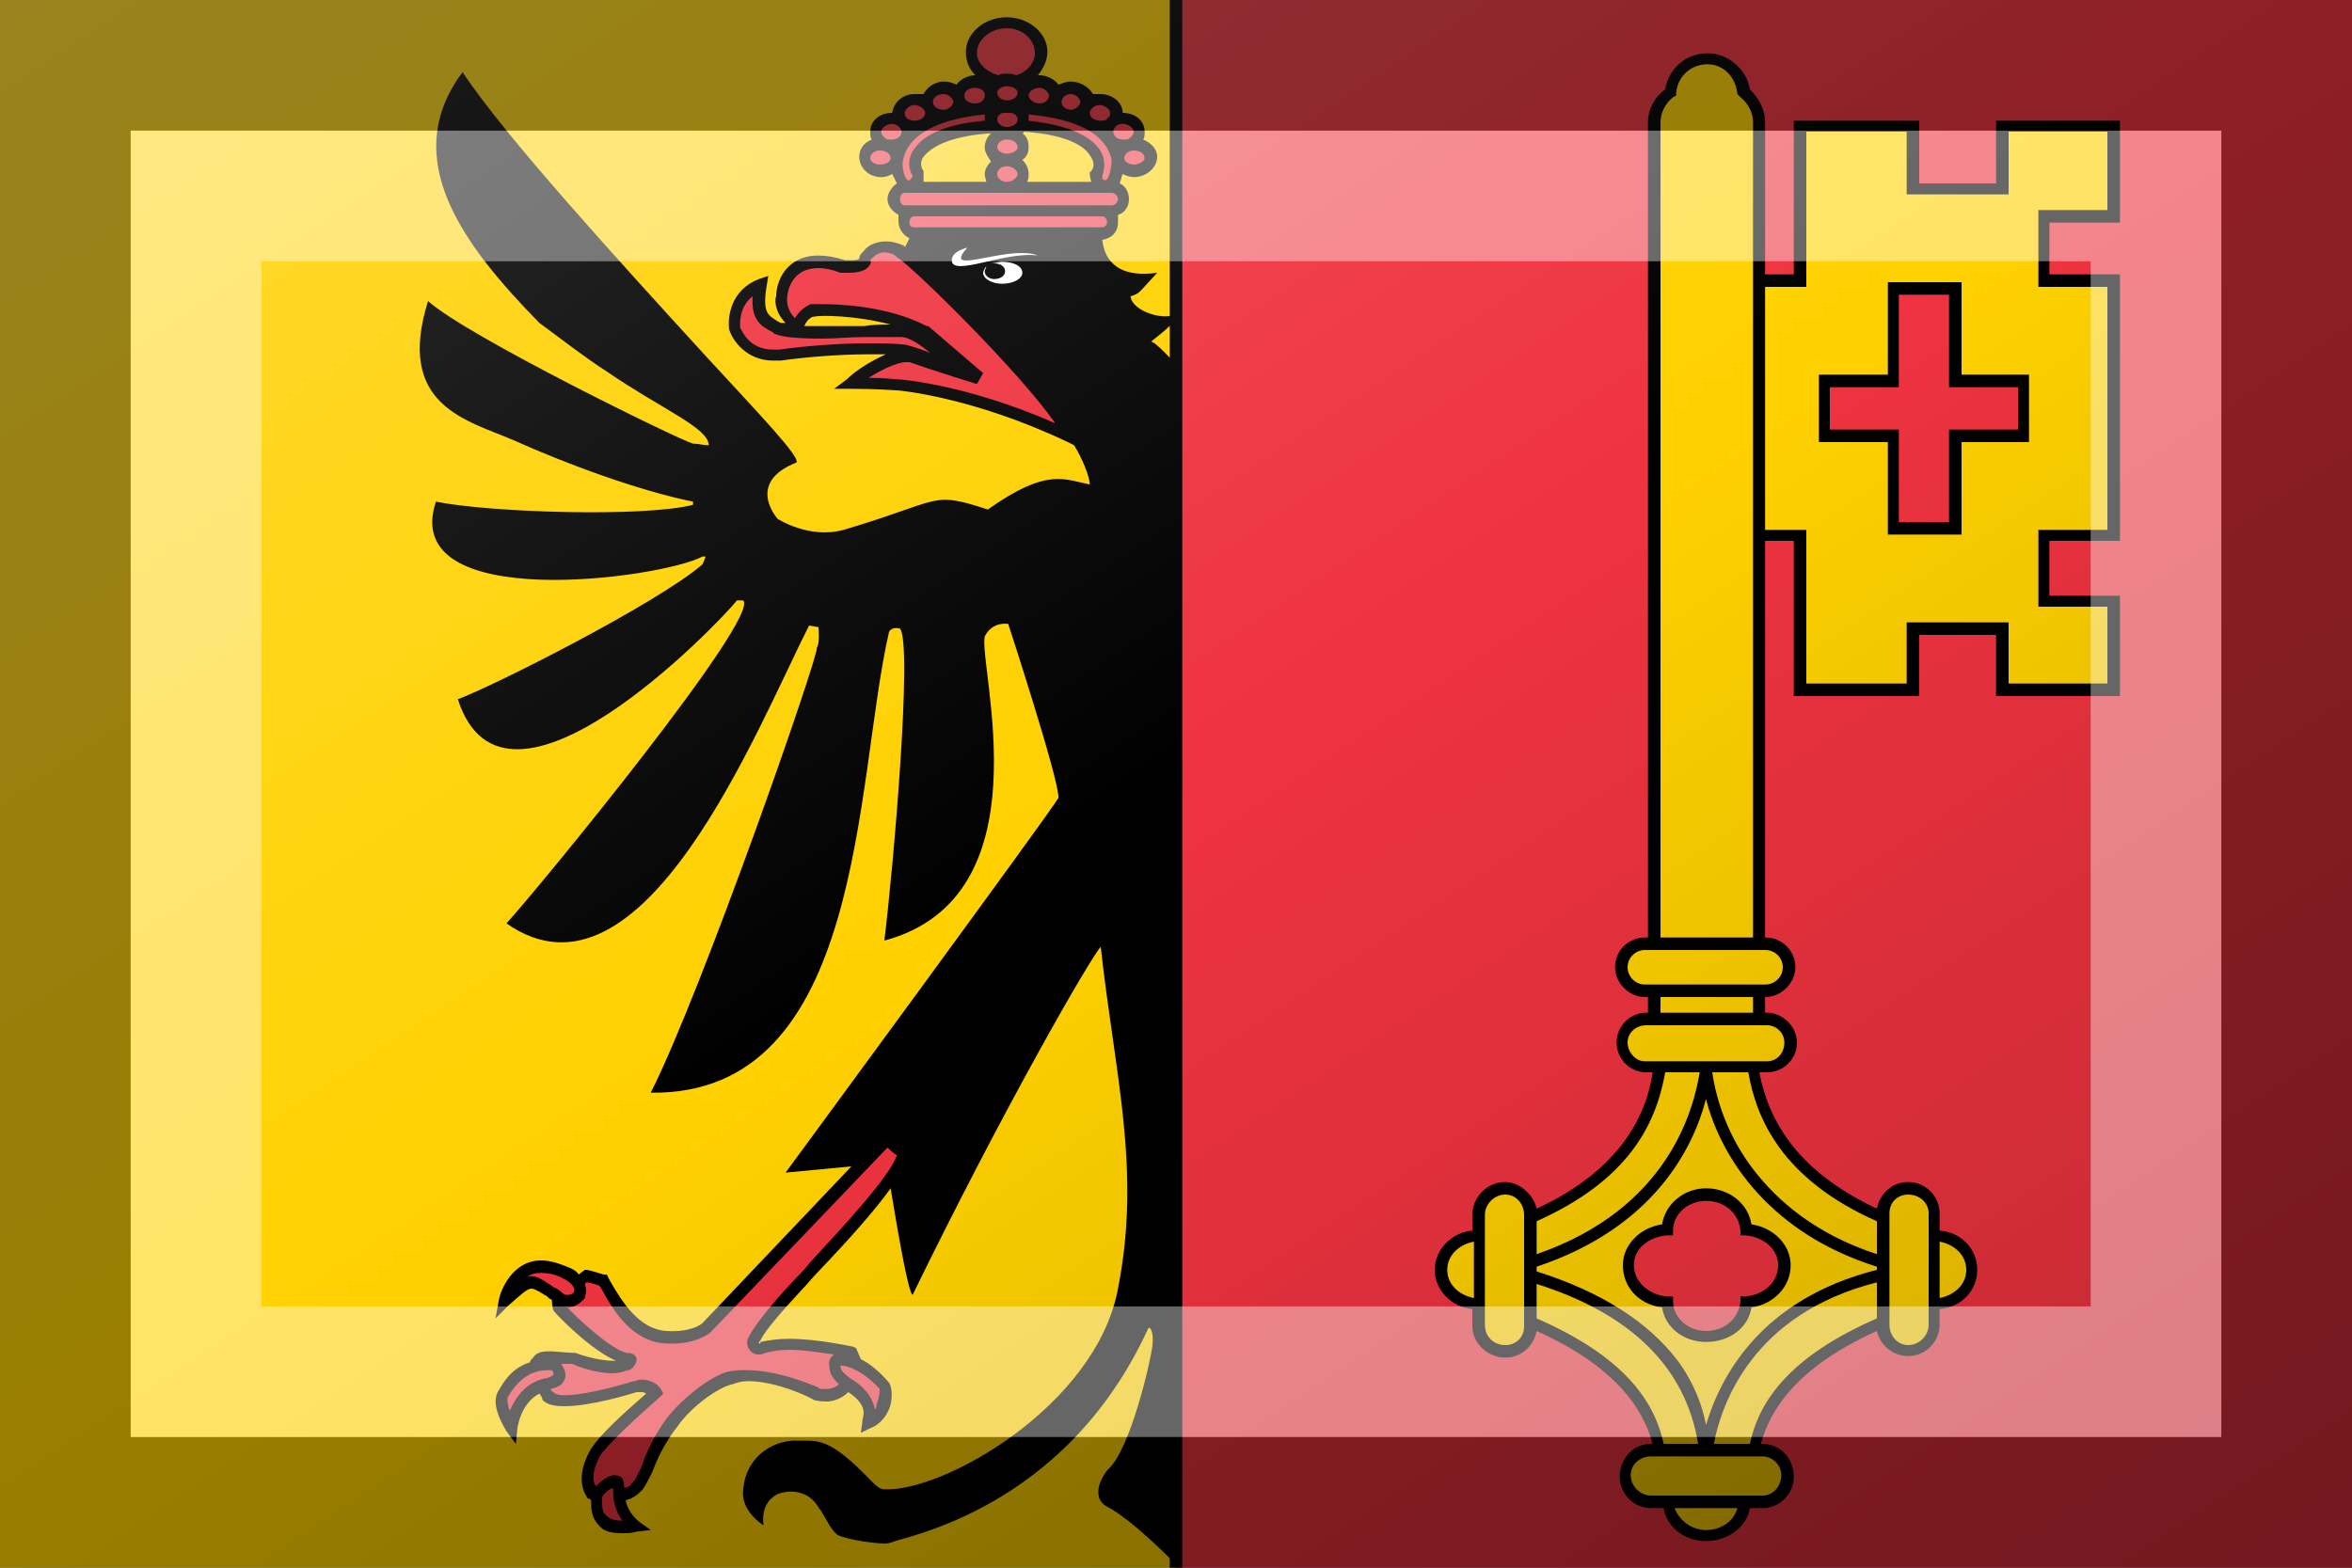 <?xml version="1.0"?>
<svg xmlns="http://www.w3.org/2000/svg" xmlns:xlink="http://www.w3.org/1999/xlink" version="1.1" width="540" height="360" viewBox="0 0 540 360">
<rect x="0" y="0" width="540" height="360" fill="#333333" stroke="none"/>
<!-- Generated by Kreative Vexillo v1.0 -->
<style>
.black{fill:rgb(0,0,0);}
.red{fill:rgb(239,51,64);}
.white{fill:rgb(255,255,255);}
.yellow{fill:rgb(255,209,0);}
</style>
<defs>
<path id="e1" d="M -0.016 -0.282 C -0.006 -0.29 6.999988E-4 -0.295 -3.0000135E-4 -0.3 C -0.006 -0.295 -0.028 -0.301 -0.029 -0.311 C -0.023 -0.313 -0.025 -0.312 -0.012 -0.326 C -0.041 -0.322 -0.046 -0.338 -0.047 -0.347 C -0.041 -0.348 -0.037 -0.352 -0.037 -0.358 C -0.037 -0.36 -0.037 -0.361 -0.037 -0.363 C -0.033 -0.364 -0.03 -0.368 -0.03 -0.373 C -0.03 -0.378 -0.033 -0.382 -0.036 -0.383 C -0.035 -0.385 -0.035 -0.387 -0.034 -0.389 C -0.032 -0.388 -0.029 -0.387 -0.027 -0.387 C -0.019 -0.387 -0.012 -0.393 -0.012 -0.4 C -0.012 -0.405 -0.016 -0.409 -0.021 -0.411 C -0.02 -0.412 -0.02 -0.414 -0.02 -0.416 C -0.02 -0.423 -0.026 -0.428 -0.034 -0.428 C -0.034 -0.428 -0.034 -0.428 -0.034 -0.428 C -0.034 -0.435 -0.041 -0.44 -0.048 -0.44 C -0.05 -0.44 -0.052 -0.44 -0.053 -0.44 C -0.055 -0.444 -0.061 -0.448 -0.067 -0.448 C -0.07 -0.448 -0.072 -0.447 -0.075 -0.446 C -0.077 -0.449 -0.082 -0.452 -0.087 -0.452 C -0.087 -0.452 -0.088 -0.452 -0.088 -0.452 C -0.085 -0.456 -0.082 -0.461 -0.082 -0.467 C -0.082 -0.479 -0.094 -0.489 -0.108 -0.489 C -0.122 -0.489 -0.134 -0.479 -0.134 -0.467 C -0.134 -0.461 -0.132 -0.456 -0.128 -0.452 C -0.128 -0.452 -0.128 -0.452 -0.128 -0.452 C -0.133 -0.452 -0.138 -0.449 -0.14 -0.446 C -0.142 -0.447 -0.145 -0.448 -0.148 -0.448 C -0.154 -0.448 -0.159 -0.444 -0.161 -0.44 C -0.163 -0.44 -0.165 -0.44 -0.167 -0.44 C -0.174 -0.44 -0.18 -0.435 -0.181 -0.428 C -0.181 -0.428 -0.181 -0.428 -0.181 -0.428 C -0.189 -0.428 -0.195 -0.423 -0.195 -0.416 C -0.195 -0.414 -0.195 -0.412 -0.194 -0.411 C -0.199 -0.409 -0.202 -0.405 -0.202 -0.4 C -0.202 -0.393 -0.196 -0.387 -0.188 -0.387 C -0.185 -0.387 -0.183 -0.388 -0.181 -0.389 C -0.18 -0.387 -0.179 -0.385 -0.178 -0.383 C -0.181 -0.381 -0.184 -0.377 -0.184 -0.373 C -0.184 -0.369 -0.181 -0.365 -0.177 -0.363 C -0.177 -0.362 -0.177 -0.36 -0.177 -0.359 C -0.177 -0.354 -0.174 -0.35 -0.17 -0.348 L -0.173 -0.342 C -0.173 -0.342 -0.173 -0.343 -0.173 -0.343 C -0.177 -0.345 -0.181 -0.346 -0.185 -0.346 C -0.192 -0.346 -0.197 -0.343 -0.199 -0.34 C -0.201 -0.338 -0.202 -0.337 -0.202 -0.335 C -0.203 -0.334 -0.205 -0.334 -0.208 -0.334 C -0.21 -0.334 -0.211 -0.334 -0.211 -0.334 C -0.217 -0.336 -0.223 -0.337 -0.228 -0.337 C -0.249 -0.337 -0.255 -0.32 -0.255 -0.311 C -0.256 -0.309 -0.256 -0.301 -0.249 -0.294 C -0.251 -0.294 -0.252 -0.294 -0.252 -0.294 L -0.254 -0.295 C -0.26 -0.299 -0.264 -0.3 -0.261 -0.318 L -0.26 -0.324 L -0.266 -0.322 C -0.284 -0.315 -0.286 -0.298 -0.285 -0.29 L -0.285 -0.29 C -0.283 -0.283 -0.274 -0.27 -0.257 -0.27 C -0.255 -0.27 -0.254 -0.27 -0.252 -0.27 C -0.238 -0.272 -0.216 -0.274 -0.196 -0.274 C -0.192 -0.274 -0.188 -0.274 -0.185 -0.274 C -0.194 -0.27 -0.204 -0.264 -0.21 -0.258 L -0.218 -0.252 L -0.207 -0.252 C -0.192 -0.252 -0.178 -0.251 -0.178 -0.251 C -0.177 -0.251 -0.13 -0.247 -0.069 -0.218 L -0.065 -0.216 C -0.06 -0.208 -0.055 -0.196 -0.055 -0.191 C -0.071 -0.194 -0.082 -0.202 -0.12 -0.175 C -0.157 -0.187 -0.148 -0.181 -0.212 -0.162 C -0.234 -0.156 -0.254 -0.169 -0.254 -0.169 S -0.275 -0.192 -0.242 -0.205 C -0.24 -0.209 -0.265 -0.235 -0.3 -0.273 C -0.353 -0.331 -0.428 -0.413 -0.455 -0.454 C -0.496 -0.399 -0.455 -0.344 -0.406 -0.294 C -0.391 -0.283 -0.377 -0.272 -0.363 -0.263 C -0.328 -0.239 -0.298 -0.227 -0.298 -0.216 C -0.302 -0.216 -0.304 -0.217 -0.308 -0.217 C -0.316 -0.219 -0.453 -0.286 -0.477 -0.308 C -0.498 -0.241 -0.452 -0.232 -0.422 -0.219 C -0.391 -0.205 -0.343 -0.187 -0.308 -0.18 C -0.308 -0.178 -0.308 -0.179 -0.308 -0.178 C -0.339 -0.17 -0.437 -0.173 -0.472 -0.18 C -0.496 -0.108 -0.328 -0.131 -0.302 -0.145 C -0.301 -0.145 -0.3 -0.145 -0.3 -0.145 S -0.301 -0.142 -0.302 -0.14 C -0.331 -0.115 -0.436 -0.062 -0.458 -0.054 C -0.428 0.04 -0.292 -0.102 -0.28 -0.117 C -0.278 -0.117 -0.277 -0.117 -0.276 -0.117 C -0.265 -0.106 -0.406 0.066 -0.427 0.089 C -0.34 0.15 -0.267 -0.036 -0.234 -0.101 C -0.229 -0.1 -0.228 -0.1 -0.228 -0.1 S -0.227 -0.09 -0.229 -0.087 C -0.228 -0.081 -0.303 0.134 -0.335 0.197 C -0.198 0.199 -0.205 -0.002 -0.183 -0.097 C -0.182 -0.099 -0.179 -0.1 -0.176 -0.099 C -0.168 -0.089 -0.18 0.051 -0.186 0.1 C -0.082 0.072 -0.126 -0.074 -0.122 -0.094 C -0.117 -0.104 -0.107 -0.102 -0.107 -0.102 S -0.074 -0.001 -0.075 0.009 C -0.08 0.018 -0.249 0.248 -0.249 0.248 L -0.207 0.244 L -0.302 0.344 C -0.303 0.345 -0.31 0.35 -0.325 0.349 C -0.342 0.348 -0.353 0.331 -0.361 0.317 L -0.363 0.313 L -0.365 0.313 C -0.368 0.312 -0.375 0.31 -0.376 0.31 L -0.377 0.31 L -0.381 0.313 C -0.382 0.311 -0.384 0.31 -0.386 0.309 C -0.393 0.306 -0.399 0.304 -0.405 0.304 C -0.423 0.304 -0.431 0.323 -0.432 0.33 L -0.434 0.341 L -0.426 0.333 C -0.418 0.326 -0.414 0.322 -0.411 0.322 C -0.409 0.322 -0.406 0.324 -0.401 0.327 C -0.4 0.328 -0.399 0.329 -0.398 0.329 C -0.398 0.331 -0.398 0.333 -0.397 0.336 C -0.394 0.34 -0.372 0.362 -0.357 0.368 C -0.358 0.368 -0.359 0.368 -0.359 0.368 C -0.37 0.368 -0.383 0.363 -0.383 0.363 L -0.384 0.363 C -0.384 0.363 -0.386 0.363 -0.398 0.362 C -0.399 0.362 -0.4 0.362 -0.4 0.362 C -0.405 0.362 -0.408 0.363 -0.41 0.366 C -0.411 0.367 -0.412 0.368 -0.412 0.369 C -0.419 0.371 -0.426 0.376 -0.432 0.387 C -0.438 0.396 -0.428 0.411 -0.427 0.413 L -0.421 0.421 L -0.42 0.411 C -0.42 0.411 -0.418 0.395 -0.406 0.389 C -0.405 0.39 -0.404 0.392 -0.404 0.393 C -0.401 0.396 -0.397 0.397 -0.39 0.397 C -0.373 0.397 -0.347 0.389 -0.344 0.388 C -0.343 0.388 -0.343 0.388 -0.342 0.388 C -0.34 0.388 -0.339 0.388 -0.338 0.389 C -0.354 0.403 -0.367 0.415 -0.373 0.424 C -0.384 0.443 -0.377 0.453 -0.375 0.456 L -0.374 0.456 C -0.374 0.456 -0.373 0.457 -0.373 0.457 C -0.373 0.457 -0.373 0.458 -0.373 0.458 C -0.373 0.462 -0.373 0.468 -0.368 0.473 C -0.365 0.477 -0.36 0.478 -0.353 0.478 C -0.353 0.478 -0.353 0.478 -0.353 0.478 C -0.35 0.478 -0.347 0.478 -0.344 0.477 L -0.335 0.476 L -0.342 0.471 C -0.347 0.467 -0.35 0.462 -0.351 0.457 C -0.347 0.456 -0.344 0.454 -0.341 0.451 C -0.339 0.449 -0.337 0.445 -0.334 0.439 C -0.331 0.431 -0.326 0.42 -0.318 0.41 C -0.309 0.397 -0.292 0.385 -0.283 0.383 C -0.28 0.382 -0.277 0.381 -0.273 0.381 C -0.254 0.381 -0.232 0.392 -0.231 0.393 L -0.231 0.393 C -0.231 0.393 -0.228 0.394 -0.223 0.394 C -0.22 0.394 -0.214 0.393 -0.209 0.388 C -0.197 0.396 -0.199 0.402 -0.2 0.406 C -0.2 0.406 -0.2 0.407 -0.2 0.407 L -0.201 0.414 L -0.195 0.411 C -0.189 0.409 -0.184 0.403 -0.182 0.396 C -0.181 0.391 -0.181 0.385 -0.183 0.382 C -0.189 0.375 -0.195 0.37 -0.201 0.367 L -0.204 0.36 L -0.206 0.359 C -0.207 0.359 -0.228 0.354 -0.247 0.354 C -0.254 0.354 -0.26 0.355 -0.265 0.356 C -0.265 0.357 -0.265 0.357 -0.266 0.357 C -0.266 0.356 -0.266 0.356 -0.265 0.355 C -0.263 0.35 -0.252 0.337 -0.238 0.322 C -0.235 0.319 -0.232 0.315 -0.228 0.311 C -0.208 0.29 -0.192 0.272 -0.182 0.258 C -0.178 0.282 -0.171 0.324 -0.168 0.326 C -0.11 0.207 -0.054 0.11 -0.048 0.104 C -0.039 0.186 -0.022 0.246 -0.037 0.322 C -0.051 0.397 -0.149 0.452 -0.186 0.45 C -0.189 0.45 -0.191 0.448 -0.195 0.444 C -0.221 0.417 -0.228 0.419 -0.241 0.419 C -0.254 0.418 -0.274 0.427 -0.276 0.45 C -0.278 0.464 -0.263 0.473 -0.263 0.473 S -0.266 0.459 -0.254 0.453 C -0.246 0.45 -0.235 0.451 -0.229 0.46 C -0.223 0.468 -0.221 0.475 -0.216 0.479 C -0.211 0.482 -0.186 0.486 -0.182 0.484 C -0.173 0.48 -0.071 0.463 -0.018 0.348 C -0.017 0.345 -0.014 0.349 -0.015 0.358 C -0.016 0.368 -0.029 0.424 -0.043 0.437 C -0.047 0.441 -0.055 0.455 -0.044 0.461 C -0.027 0.47 -9.999834E-4 0.497 -9.999834E-4 0.497 L -3.9998337E-4 -0.268 C -3.0E-4 -0.268 -0.014 -0.283 -0.016 -0.282 Z M -0.161 -0.39 L -0.161 -0.39 L -0.161 -0.391 C -0.162 -0.392 -0.164 -0.396 -0.161 -0.4 C -0.157 -0.405 -0.147 -0.413 -0.118 -0.415 C -0.118 -0.415 -0.118 -0.415 -0.118 -0.415 C -0.12 -0.413 -0.122 -0.41 -0.122 -0.406 C -0.122 -0.403 -0.12 -0.4 -0.118 -0.397 C -0.12 -0.395 -0.122 -0.392 -0.122 -0.389 C -0.122 -0.387 -0.121 -0.385 -0.121 -0.384 L -0.161 -0.384 C -0.161 -0.387 -0.161 -0.389 -0.161 -0.39 Z M -0.098 -0.398 C -0.095 -0.4 -0.094 -0.403 -0.094 -0.406 C -0.094 -0.41 -0.095 -0.413 -0.098 -0.415 C -0.098 -0.415 -0.097 -0.415 -0.097 -0.416 C -0.068 -0.414 -0.058 -0.406 -0.055 -0.401 C -0.051 -0.396 -0.053 -0.392 -0.054 -0.391 L -0.054 -0.391 L -0.055 -0.39 C -0.055 -0.389 -0.055 -0.387 -0.054 -0.384 L -0.095 -0.384 C -0.094 -0.386 -0.094 -0.387 -0.094 -0.389 C -0.094 -0.392 -0.095 -0.395 -0.098 -0.398 Z M -0.237 -0.292 C -0.236 -0.295 -0.233 -0.298 -0.231 -0.298 C -0.227 -0.299 -0.205 -0.299 -0.182 -0.293 C -0.187 -0.293 -0.193 -0.293 -0.199 -0.292 C -0.208 -0.292 -0.217 -0.292 -0.226 -0.292 C -0.231 -0.292 -0.234 -0.292 -0.237 -0.292 Z"/>
<path id="e2" d="M -0.101 -0.441 C -0.101 -0.438 -0.104 -0.436 -0.108 -0.436 C -0.111 -0.436 -0.114 -0.438 -0.114 -0.441 C -0.114 -0.443 -0.111 -0.445 -0.108 -0.445 C -0.104 -0.445 -0.101 -0.443 -0.101 -0.441 Z M -0.106 -0.428 C -0.106 -0.428 -0.107 -0.428 -0.108 -0.428 C -0.108 -0.428 -0.109 -0.428 -0.11 -0.428 C -0.112 -0.428 -0.114 -0.426 -0.114 -0.424 C -0.114 -0.421 -0.111 -0.419 -0.108 -0.419 C -0.104 -0.419 -0.101 -0.421 -0.101 -0.424 C -0.101 -0.426 -0.103 -0.428 -0.106 -0.428 Z M -0.128 -0.434 C -0.125 -0.434 -0.122 -0.436 -0.122 -0.439 C -0.122 -0.439 -0.122 -0.44 -0.122 -0.44 C -0.122 -0.442 -0.125 -0.444 -0.128 -0.444 C -0.132 -0.444 -0.135 -0.442 -0.135 -0.439 S -0.132 -0.434 -0.128 -0.434 Z M -0.171 -0.424 C -0.17 -0.424 -0.169 -0.423 -0.167 -0.423 C -0.163 -0.423 -0.16 -0.425 -0.16 -0.428 C -0.16 -0.43 -0.163 -0.433 -0.167 -0.433 C -0.17 -0.433 -0.173 -0.43 -0.173 -0.428 C -0.173 -0.427 -0.173 -0.426 -0.172 -0.425 C -0.172 -0.425 -0.172 -0.425 -0.171 -0.424 Z M -0.148 -0.43 C -0.145 -0.43 -0.142 -0.433 -0.142 -0.435 S -0.145 -0.44 -0.148 -0.44 C -0.152 -0.44 -0.155 -0.438 -0.155 -0.435 S -0.152 -0.43 -0.148 -0.43 Z M -0.108 -0.394 C -0.111 -0.394 -0.114 -0.392 -0.114 -0.389 S -0.111 -0.384 -0.108 -0.384 C -0.104 -0.384 -0.101 -0.387 -0.101 -0.389 S -0.104 -0.394 -0.108 -0.394 Z M -0.113 -0.452 C -0.112 -0.453 -0.11 -0.453 -0.108 -0.453 C -0.106 -0.453 -0.104 -0.453 -0.102 -0.452 C -0.095 -0.454 -0.09 -0.46 -0.09 -0.466 C -0.09 -0.475 -0.098 -0.482 -0.108 -0.482 C -0.118 -0.482 -0.127 -0.475 -0.127 -0.466 C -0.127 -0.46 -0.121 -0.454 -0.113 -0.452 Z M -0.067 -0.43 C -0.064 -0.43 -0.061 -0.433 -0.061 -0.435 S -0.064 -0.44 -0.067 -0.44 S -0.073 -0.438 -0.073 -0.435 S -0.07 -0.43 -0.067 -0.43 Z M -0.048 -0.423 C -0.047 -0.423 -0.045 -0.423 -0.044 -0.424 C -0.044 -0.425 -0.043 -0.425 -0.043 -0.425 C -0.042 -0.426 -0.042 -0.427 -0.042 -0.428 C -0.042 -0.43 -0.045 -0.433 -0.049 -0.433 C -0.052 -0.433 -0.055 -0.43 -0.055 -0.428 C -0.055 -0.425 -0.052 -0.423 -0.048 -0.423 Z M -0.094 -0.427 C -0.094 -0.426 -0.094 -0.425 -0.094 -0.424 C -0.094 -0.423 -0.094 -0.423 -0.094 -0.423 C -0.066 -0.42 -0.054 -0.412 -0.049 -0.405 C -0.044 -0.398 -0.046 -0.391 -0.047 -0.388 C -0.047 -0.388 -0.047 -0.387 -0.047 -0.386 C -0.046 -0.385 -0.045 -0.385 -0.045 -0.385 C -0.045 -0.385 -0.045 -0.385 -0.045 -0.385 C -0.042 -0.386 -0.041 -0.396 -0.041 -0.398 C -0.045 -0.415 -0.063 -0.424 -0.094 -0.427 Z M -0.108 -0.411 C -0.111 -0.411 -0.114 -0.409 -0.114 -0.406 C -0.114 -0.404 -0.111 -0.402 -0.108 -0.402 C -0.104 -0.402 -0.101 -0.404 -0.101 -0.406 C -0.101 -0.409 -0.104 -0.411 -0.108 -0.411 Z M -0.171 -0.385 C -0.171 -0.385 -0.17 -0.385 -0.17 -0.385 C -0.17 -0.385 -0.17 -0.385 -0.169 -0.386 C -0.168 -0.387 -0.168 -0.388 -0.168 -0.388 C -0.17 -0.391 -0.172 -0.398 -0.167 -0.405 C -0.16 -0.415 -0.145 -0.421 -0.122 -0.423 C -0.122 -0.423 -0.122 -0.423 -0.122 -0.424 C -0.122 -0.425 -0.122 -0.426 -0.122 -0.427 C -0.152 -0.424 -0.171 -0.414 -0.174 -0.398 C -0.175 -0.396 -0.174 -0.387 -0.171 -0.385 Z M -0.094 -0.439 C -0.094 -0.437 -0.091 -0.434 -0.087 -0.434 S -0.081 -0.437 -0.081 -0.439 S -0.084 -0.444 -0.087 -0.444 S -0.094 -0.442 -0.094 -0.439 Z M -0.397 0.377 C -0.397 0.377 -0.397 0.375 -0.398 0.374 C -0.399 0.374 -0.4 0.374 -0.401 0.374 C -0.408 0.374 -0.418 0.377 -0.426 0.391 C -0.427 0.393 -0.426 0.396 -0.425 0.4 C -0.421 0.391 -0.414 0.381 -0.401 0.379 C -0.398 0.378 -0.397 0.377 -0.397 0.377 Z M -0.178 -0.336 C -0.18 -0.338 -0.183 -0.339 -0.186 -0.339 C -0.191 -0.339 -0.194 -0.335 -0.195 -0.334 C -0.194 -0.333 -0.195 -0.331 -0.196 -0.33 C -0.199 -0.326 -0.207 -0.326 -0.209 -0.326 C -0.21 -0.326 -0.212 -0.326 -0.214 -0.326 C -0.219 -0.328 -0.224 -0.329 -0.228 -0.329 C -0.247 -0.329 -0.248 -0.311 -0.248 -0.31 L -0.248 -0.31 C -0.248 -0.31 -0.249 -0.303 -0.243 -0.297 C -0.24 -0.303 -0.233 -0.306 -0.233 -0.306 L -0.232 -0.306 L -0.232 -0.306 C -0.232 -0.306 -0.23 -0.306 -0.226 -0.306 C -0.215 -0.306 -0.184 -0.305 -0.159 -0.292 L -0.158 -0.292 L -0.123 -0.262 L -0.127 -0.255 C -0.127 -0.255 -0.159 -0.265 -0.17 -0.269 C -0.17 -0.269 -0.171 -0.269 -0.172 -0.269 C -0.178 -0.269 -0.188 -0.264 -0.196 -0.259 C -0.186 -0.259 -0.178 -0.258 -0.177 -0.258 C -0.176 -0.258 -0.134 -0.255 -0.077 -0.23 C -0.1 -0.263 -0.167 -0.329 -0.178 -0.336 Z M -0.184 0.232 L -0.297 0.35 C -0.297 0.35 -0.306 0.358 -0.325 0.357 C -0.347 0.356 -0.359 0.336 -0.367 0.321 L -0.368 0.32 C -0.371 0.319 -0.374 0.318 -0.376 0.318 L -0.377 0.319 C -0.376 0.322 -0.376 0.325 -0.377 0.327 L -0.377 0.328 L -0.377 0.328 C -0.378 0.329 -0.382 0.334 -0.388 0.334 C -0.388 0.334 -0.389 0.334 -0.389 0.333 C -0.383 0.34 -0.359 0.362 -0.35 0.363 C -0.345 0.363 -0.344 0.366 -0.344 0.367 C -0.344 0.371 -0.348 0.374 -0.349 0.374 L -0.35 0.374 C -0.352 0.375 -0.356 0.376 -0.359 0.376 C -0.371 0.376 -0.383 0.371 -0.385 0.37 C -0.386 0.37 -0.388 0.37 -0.392 0.37 C -0.391 0.372 -0.388 0.376 -0.39 0.38 C -0.391 0.383 -0.394 0.385 -0.399 0.386 C -0.398 0.387 -0.398 0.388 -0.397 0.388 C -0.397 0.388 -0.396 0.39 -0.39 0.39 C -0.374 0.39 -0.346 0.381 -0.346 0.381 L -0.345 0.381 C -0.345 0.381 -0.343 0.38 -0.341 0.38 C -0.335 0.38 -0.33 0.383 -0.328 0.387 L -0.327 0.389 L -0.329 0.391 C -0.345 0.405 -0.36 0.419 -0.367 0.428 C -0.373 0.439 -0.372 0.445 -0.37 0.448 C -0.367 0.445 -0.362 0.441 -0.358 0.441 C -0.356 0.441 -0.354 0.442 -0.353 0.443 C -0.353 0.444 -0.352 0.445 -0.352 0.448 C -0.352 0.448 -0.352 0.449 -0.352 0.449 C -0.35 0.449 -0.348 0.448 -0.347 0.446 C -0.345 0.445 -0.343 0.44 -0.341 0.436 C -0.338 0.427 -0.333 0.416 -0.325 0.405 C -0.315 0.392 -0.297 0.378 -0.286 0.375 C -0.282 0.374 -0.278 0.374 -0.274 0.374 C -0.253 0.374 -0.231 0.384 -0.228 0.385 C -0.228 0.386 -0.226 0.386 -0.224 0.386 C -0.22 0.386 -0.217 0.385 -0.215 0.383 C -0.219 0.379 -0.221 0.376 -0.221 0.372 C -0.222 0.368 -0.22 0.365 -0.218 0.364 C -0.226 0.363 -0.237 0.361 -0.247 0.361 C -0.253 0.361 -0.258 0.362 -0.262 0.363 C -0.266 0.365 -0.27 0.364 -0.272 0.361 C -0.274 0.358 -0.274 0.355 -0.272 0.352 C -0.269 0.346 -0.259 0.333 -0.244 0.317 C -0.241 0.314 -0.237 0.31 -0.234 0.306 C -0.211 0.281 -0.183 0.251 -0.178 0.237 C -0.181 0.235 -0.183 0.233 -0.184 0.232 Z M -0.214 0.371 C -0.214 0.371 -0.214 0.371 -0.214 0.372 C -0.214 0.373 -0.213 0.376 -0.205 0.381 C -0.196 0.387 -0.193 0.394 -0.192 0.399 C -0.191 0.398 -0.191 0.397 -0.191 0.396 C -0.189 0.391 -0.189 0.387 -0.189 0.386 C -0.199 0.375 -0.209 0.371 -0.214 0.371 Z M -0.047 -0.362 L -0.047 -0.362 C -0.048 -0.362 -0.054 -0.362 -0.078 -0.362 L -0.167 -0.362 C -0.169 -0.362 -0.17 -0.36 -0.17 -0.358 C -0.17 -0.356 -0.169 -0.355 -0.167 -0.355 H -0.047 C -0.046 -0.355 -0.044 -0.356 -0.044 -0.358 C -0.044 -0.36 -0.045 -0.362 -0.047 -0.362 Z M -0.031 -0.411 C -0.029 -0.412 -0.027 -0.414 -0.027 -0.416 C -0.027 -0.418 -0.03 -0.421 -0.034 -0.421 S -0.04 -0.418 -0.04 -0.416 C -0.04 -0.413 -0.037 -0.411 -0.034 -0.411 C -0.033 -0.411 -0.032 -0.411 -0.032 -0.411 C -0.032 -0.411 -0.031 -0.411 -0.031 -0.411 Z M -0.041 -0.377 L -0.045 -0.377 L -0.173 -0.377 C -0.175 -0.377 -0.176 -0.375 -0.176 -0.373 C -0.176 -0.371 -0.175 -0.369 -0.173 -0.369 C -0.173 -0.369 -0.173 -0.369 -0.172 -0.369 L -0.167 -0.369 C -0.167 -0.369 -0.167 -0.369 -0.167 -0.369 L -0.078 -0.369 L -0.049 -0.369 C -0.049 -0.369 -0.048 -0.369 -0.048 -0.369 L -0.047 -0.369 L -0.047 -0.369 C -0.047 -0.369 -0.047 -0.369 -0.047 -0.369 L -0.041 -0.369 C -0.039 -0.369 -0.037 -0.371 -0.037 -0.373 C -0.037 -0.375 -0.039 -0.377 -0.041 -0.377 Z M -0.397 0.321 C -0.395 0.322 -0.393 0.323 -0.391 0.325 C -0.39 0.326 -0.389 0.326 -0.388 0.326 C -0.386 0.326 -0.384 0.325 -0.384 0.324 C -0.383 0.323 -0.384 0.319 -0.39 0.316 C -0.395 0.313 -0.4 0.312 -0.405 0.312 C -0.409 0.312 -0.412 0.313 -0.415 0.315 C -0.414 0.314 -0.413 0.314 -0.411 0.314 C -0.407 0.314 -0.403 0.317 -0.397 0.321 Z M -0.189 -0.395 C -0.185 -0.395 -0.182 -0.397 -0.182 -0.399 C -0.182 -0.402 -0.185 -0.404 -0.189 -0.404 C -0.192 -0.404 -0.195 -0.402 -0.195 -0.399 C -0.195 -0.397 -0.192 -0.395 -0.189 -0.395 Z M -0.366 0.455 C -0.366 0.456 -0.366 0.457 -0.366 0.458 C -0.366 0.461 -0.366 0.465 -0.363 0.467 C -0.361 0.469 -0.358 0.47 -0.353 0.47 C -0.353 0.47 -0.353 0.47 -0.353 0.47 C -0.359 0.462 -0.359 0.454 -0.359 0.449 C -0.362 0.45 -0.365 0.453 -0.366 0.455 Z M -0.257 -0.277 C -0.256 -0.277 -0.255 -0.277 -0.253 -0.277 C -0.239 -0.279 -0.217 -0.281 -0.197 -0.281 C -0.187 -0.281 -0.179 -0.281 -0.172 -0.28 C -0.168 -0.279 -0.162 -0.277 -0.157 -0.275 C -0.164 -0.281 -0.171 -0.285 -0.175 -0.285 C -0.178 -0.285 -0.188 -0.285 -0.199 -0.285 C -0.208 -0.285 -0.217 -0.284 -0.226 -0.284 C -0.248 -0.284 -0.253 -0.286 -0.256 -0.287 L -0.257 -0.288 C -0.265 -0.292 -0.271 -0.296 -0.27 -0.311 C -0.279 -0.304 -0.278 -0.293 -0.278 -0.291 C -0.277 -0.29 -0.273 -0.277 -0.257 -0.277 Z M -0.184 -0.411 C -0.184 -0.411 -0.184 -0.411 -0.183 -0.411 C -0.183 -0.411 -0.182 -0.411 -0.181 -0.411 C -0.178 -0.411 -0.175 -0.413 -0.175 -0.416 C -0.175 -0.418 -0.178 -0.421 -0.181 -0.421 C -0.185 -0.421 -0.188 -0.418 -0.188 -0.416 C -0.188 -0.414 -0.186 -0.412 -0.184 -0.411 Z M -0.027 -0.404 C -0.03 -0.404 -0.033 -0.402 -0.033 -0.399 C -0.033 -0.397 -0.03 -0.395 -0.027 -0.395 S -0.02 -0.397 -0.02 -0.399 C -0.02 -0.402 -0.023 -0.404 -0.027 -0.404 Z"/>
<path id="e3" d="M -0.098 -0.326 C -0.098 -0.322 -0.104 -0.319 -0.111 -0.319 C -0.117 -0.319 -0.123 -0.322 -0.123 -0.326 C -0.123 -0.327 -0.122 -0.329 -0.121 -0.33 C -0.121 -0.329 -0.122 -0.328 -0.122 -0.327 C -0.122 -0.324 -0.119 -0.322 -0.116 -0.322 C -0.112 -0.322 -0.109 -0.324 -0.109 -0.327 S -0.112 -0.332 -0.116 -0.332 C -0.116 -0.332 -0.117 -0.332 -0.118 -0.332 C -0.116 -0.332 -0.113 -0.333 -0.111 -0.333 C -0.103 -0.333 -0.098 -0.33 -0.098 -0.326 Z M -0.137 -0.335 C -0.138 -0.337 -0.133 -0.342 -0.133 -0.342 S -0.143 -0.34 -0.143 -0.334 C -0.143 -0.323 -0.109 -0.34 -0.088 -0.337 C -0.103 -0.343 -0.135 -0.33 -0.137 -0.335 Z"/>
<path id="e4" d="M 0.009 0.307 C 0.009 0.318 -9.999983E-5 0.326 -0.012 0.327 L -0.015 0.327 L -0.015 0.33 C -0.016 0.341 -0.025 0.349 -0.037 0.349 C -0.048 0.349 -0.058 0.341 -0.058 0.33 L -0.058 0.327 L -0.062 0.327 C -0.073 0.326 -0.083 0.318 -0.083 0.307 S -0.073 0.289 -0.062 0.288 L -0.058 0.288 L -0.058 0.285 C -0.058 0.274 -0.048 0.266 -0.037 0.266 C -0.025 0.266 -0.016 0.274 -0.015 0.285 L -0.015 0.288 L -0.012 0.288 C 1.0E-4 0.289 0.009 0.297 0.009 0.307 Z M 0.162 -0.253 V -0.226 H 0.118 V -0.167 H 0.086 V -0.226 H 0.042 V -0.253 H 0.086 V -0.312 H 0.118 V -0.253 H 0.162 Z M 0.227 -0.358 V -0.423 H 0.148 V -0.383 H 0.099 V -0.423 H 0.019 V -0.325 H 7.0E-4 V -0.422 C 7.0E-4 -0.43 -0.003 -0.437 -0.009 -0.443 C -0.011 -0.456 -0.023 -0.466 -0.036 -0.466 C -0.05 -0.466 -0.061 -0.456 -0.063 -0.443 C -0.07 -0.438 -0.074 -0.43 -0.074 -0.422 C -0.074 -0.422 -0.074 -0.421 -0.074 -0.421 C -0.074 -0.421 -0.074 -0.42 -0.074 -0.42 V 0.098 H -0.076 C -0.086 0.098 -0.095 0.106 -0.095 0.117 C -0.095 0.127 -0.086 0.136 -0.076 0.136 H -0.074 V 0.146 H -0.075 C -0.086 0.146 -0.094 0.155 -0.094 0.165 S -0.086 0.184 -0.075 0.184 H -0.071 C -0.075 0.211 -0.091 0.246 -0.145 0.271 C -0.147 0.262 -0.156 0.254 -0.165 0.254 C -0.176 0.254 -0.186 0.263 -0.186 0.275 C -0.186 0.275 -0.186 0.275 -0.186 0.275 L -0.186 0.285 C -0.199 0.286 -0.21 0.297 -0.21 0.31 C -0.21 0.323 -0.199 0.334 -0.186 0.335 L -0.186 0.345 C -0.186 0.345 -0.186 0.345 -0.186 0.346 C -0.186 0.357 -0.176 0.366 -0.165 0.366 C -0.155 0.366 -0.147 0.359 -0.145 0.349 H -0.145 V 0.349 C -0.094 0.372 -0.077 0.399 -0.071 0.421 H -0.072 C -0.083 0.421 -0.092 0.43 -0.092 0.442 C -0.092 0.453 -0.083 0.462 -0.072 0.462 C -0.072 0.462 -0.072 0.462 -0.071 0.462 H -0.064 C -0.062 0.474 -0.051 0.483 -0.037 0.483 C -0.023 0.483 -0.011 0.474 -0.009 0.462 H -0.002 C -0.002 0.462 -0.002 0.462 -0.001 0.462 C 0.01 0.462 0.019 0.453 0.019 0.442 C 0.019 0.43 0.01 0.421 -0.001 0.421 H -0.002 C 0.004 0.399 0.021 0.372 0.072 0.349 C 0.074 0.358 0.082 0.365 0.092 0.365 C 0.103 0.365 0.112 0.356 0.112 0.345 C 0.112 0.345 0.112 0.345 0.112 0.344 V 0.335 C 0.126 0.334 0.136 0.323 0.136 0.31 C 0.136 0.297 0.126 0.286 0.112 0.285 V 0.275 C 0.112 0.275 0.112 0.275 0.112 0.274 C 0.112 0.263 0.103 0.254 0.092 0.254 C 0.082 0.254 0.074 0.261 0.072 0.271 H 0.072 C 0.021 0.247 0.003 0.215 -0.003 0.184 H 0.002 C 0.012 0.184 0.021 0.176 0.021 0.165 C 0.021 0.155 0.012 0.146 0.002 0.146 H 7.000003E-4 V 0.136 H 9.0E-4 C 0.011 0.136 0.02 0.127 0.02 0.117 C 0.02 0.106 0.011 0.098 9.0000033E-4 0.098 H 7.0E-4 V -0.155 H 0.019 V -0.056 H 0.099 V -0.095 H 0.148 V -0.056 H 0.227 V -0.12 H 0.182 V -0.155 H 0.227 V -0.325 H 0.182 V -0.358 H 0.227 Z"/>
<path id="e5" d="M -0.145 0.3 V 0.279 C -0.087 0.253 -0.069 0.218 -0.063 0.184 H -0.041 C -0.045 0.208 -0.061 0.271 -0.145 0.3 Z M -0.032 0.421 H -0.009 C -0.003 0.393 0.017 0.365 0.072 0.341 V 0.318 C -0.007 0.338 -0.027 0.395 -0.032 0.421 Z M -0.037 0.476 C -0.027 0.476 -0.019 0.47 -0.017 0.462 L -0.057 0.462 C -0.054 0.47 -0.046 0.476 -0.037 0.476 Z M -0.042 0.421 C -0.05 0.372 -0.085 0.338 -0.145 0.319 V 0.341 C -0.09 0.365 -0.07 0.393 -0.064 0.421 H -0.042 Z M -0.202 0.31 C -0.202 0.319 -0.195 0.326 -0.185 0.328 L -0.185 0.292 C -0.195 0.294 -0.202 0.301 -0.202 0.31 Z M 0.072 0.308 V 0.31 C -0.003 0.329 -0.028 0.379 -0.037 0.409 C -0.039 0.398 -0.044 0.383 -0.055 0.368 C -0.074 0.343 -0.104 0.324 -0.145 0.311 V 0.308 C -0.07 0.283 -0.045 0.232 -0.037 0.201 C -0.027 0.24 0.005 0.287 0.072 0.308 Z M -0.008 0.281 C -0.01 0.268 -0.022 0.258 -0.037 0.258 C -0.051 0.258 -0.063 0.268 -0.065 0.281 C -0.079 0.283 -0.09 0.294 -0.09 0.307 C -0.09 0.321 -0.08 0.332 -0.065 0.334 C -0.063 0.347 -0.051 0.356 -0.037 0.356 C -0.022 0.356 -0.01 0.347 -0.008 0.334 C 0.006 0.332 0.017 0.321 0.017 0.307 C 0.017 0.294 0.006 0.283 -0.008 0.281 Z M 0.112 0.292 V 0.31 L 0.113 0.31 L 0.112 0.31 V 0.328 C 0.122 0.326 0.129 0.319 0.129 0.31 C 0.129 0.301 0.122 0.294 0.112 0.292 Z M 0.175 -0.366 V -0.317 H 0.219 V -0.162 H 0.175 V -0.113 H 0.219 V -0.064 H 0.156 V -0.103 H 0.091 V -0.064 H 0.027 V -0.162 H 7.0E-4 V -0.317 H 0.027 V -0.416 H 0.091 V -0.376 H 0.156 V -0.416 H 0.219 V -0.366 H 0.175 Z M 0.169 -0.261 H 0.126 V -0.32 H 0.079 V -0.261 H 0.035 V -0.218 H 0.079 V -0.159 H 0.126 V -0.218 H 0.169 V -0.261 Z M -0.01 0.184 H -0.033 C -0.03 0.205 -0.021 0.228 -0.006 0.247 C 0.008 0.265 0.032 0.287 0.072 0.3 V 0.279 C 0.011 0.252 -0.005 0.213 -0.01 0.184 Z M -0.076 0.128 H -0.066 H -0.007 H 8.9999987E-4 C 0.007 0.128 0.012 0.123 0.012 0.117 C 0.012 0.111 0.007 0.106 9.0000033E-4 0.106 H -0.007 H -0.066 H -0.076 C -0.082 0.106 -0.087 0.111 -0.087 0.117 C -0.087 0.123 -0.082 0.128 -0.076 0.128 Z M -0.007 0.136 H -0.066 V 0.146 H -0.007 V 0.136 Z M -0.066 0.098 H -0.007 V -0.162 V -0.317 V -0.422 C -0.007 -0.428 -0.01 -0.434 -0.015 -0.438 L -0.016 -0.439 L -0.017 -0.44 C -0.018 -0.451 -0.026 -0.459 -0.036 -0.459 C -0.047 -0.459 -0.055 -0.451 -0.056 -0.441 L -0.056 -0.439 L -0.058 -0.438 C -0.063 -0.434 -0.066 -0.428 -0.066 -0.422 C -0.066 -0.421 -0.066 -0.421 -0.066 -0.421 C -0.066 -0.42 -0.066 -0.42 -0.066 -0.42 L -0.066 -0.42 V 0.098 Z M -0.075 0.154 C -0.082 0.154 -0.087 0.159 -0.087 0.165 S -0.082 0.177 -0.076 0.177 H 0.002 C 0.008 0.177 0.013 0.172 0.013 0.165 C 0.013 0.159 0.008 0.154 0.002 0.154 H -0.007 H -0.066 H -0.075 Z M -0.001 0.429 H -0.011 H -0.033 H -0.041 H -0.062 H -0.072 C -0.079 0.429 -0.085 0.434 -0.085 0.441 C -0.085 0.448 -0.079 0.454 -0.072 0.454 C -0.072 0.454 -0.072 0.454 -0.071 0.454 H -0.057 H -0.017 H -0.002 C -0.002 0.454 -0.002 0.454 -0.001 0.454 C 0.006 0.454 0.011 0.448 0.011 0.441 C 0.011 0.434 0.005 0.429 -0.001 0.429 Z M 0.105 0.274 C 0.105 0.267 0.099 0.262 0.092 0.262 C 0.085 0.262 0.08 0.267 0.08 0.274 L 0.08 0.282 L 0.08 0.282 L 0.08 0.291 L 0.08 0.316 L 0.08 0.316 L 0.08 0.322 L 0.08 0.341 L 0.08 0.345 C 0.08 0.352 0.085 0.358 0.092 0.358 C 0.099 0.358 0.105 0.352 0.105 0.345 L 0.105 0.345 L 0.105 0.344 L 0.105 0.312 V 0.312 L 0.105 0.312 L 0.105 0.309 L 0.105 0.309 L 0.105 0.292 L 0.105 0.292 L 0.105 0.275 C 0.105 0.275 0.105 0.275 0.105 0.274 Z M -0.165 0.262 C -0.172 0.262 -0.178 0.268 -0.178 0.275 C -0.178 0.275 -0.178 0.275 -0.178 0.276 V 0.292 V 0.309 V 0.311 V 0.328 V 0.345 C -0.178 0.345 -0.178 0.345 -0.178 0.345 C -0.178 0.353 -0.172 0.358 -0.165 0.358 S -0.153 0.353 -0.153 0.346 V 0.338 V 0.317 V 0.302 V 0.282 V 0.275 C -0.153 0.268 -0.158 0.262 -0.165 0.262 Z"/>
<path id="e6" d="M 0.004 0.5 H -0.004 V -0.5 H 0.004 V 0.5 Z"/>
<linearGradient id="glaze" x1="0%" y1="0%" x2="100%" y2="100%">
<stop offset="0%" stop-color="rgb(255,255,255)" stop-opacity="0.2"/>
<stop offset="49.999%" stop-color="rgb(255,255,255)" stop-opacity="0.0"/>
<stop offset="50.001%" stop-color="rgb(0,0,0)" stop-opacity="0.0"/>
<stop offset="100%" stop-color="rgb(0,0,0)" stop-opacity="0.2"/>
</linearGradient>
</defs>
<g>
<g>
<rect x="0" y="0" width="270" height="360" class="yellow"/>
<rect x="270" y="0" width="270" height="360" class="red"/>
</g>
<use xlink:href="#e1" transform="translate(270 180) scale(360 360) rotate(0)" class="black"/>
<use xlink:href="#e2" transform="translate(270 180) scale(360 360) rotate(0)" class="red"/>
<use xlink:href="#e3" transform="translate(270 180) scale(360 360) rotate(0)" class="white"/>
<use xlink:href="#e4" transform="translate(405 180) scale(360 360) rotate(0)" class="black"/>
<use xlink:href="#e5" transform="translate(405 180) scale(360 360) rotate(0)" class="yellow"/>
<use xlink:href="#e6" transform="translate(270 180) scale(360 360) rotate(0)" class="black"/>
</g>
<g>
<rect x="0" y="0" width="540" height="360" fill="url(#glaze)"/>
<path d="M 30 30 L 510 30 L 510 330 L 30 330 Z M 60 60 L 60 300 L 480 300 L 480 60 Z" fill="rgb(255,255,255)" opacity="0.4"/>
<path d="M 0 0 L 540 0 L 540 360 L 0 360 Z M 30 30 L 30 330 L 510 330 L 510 30 Z" fill="rgb(0,0,0)" opacity="0.4"/>
</g>
</svg>
